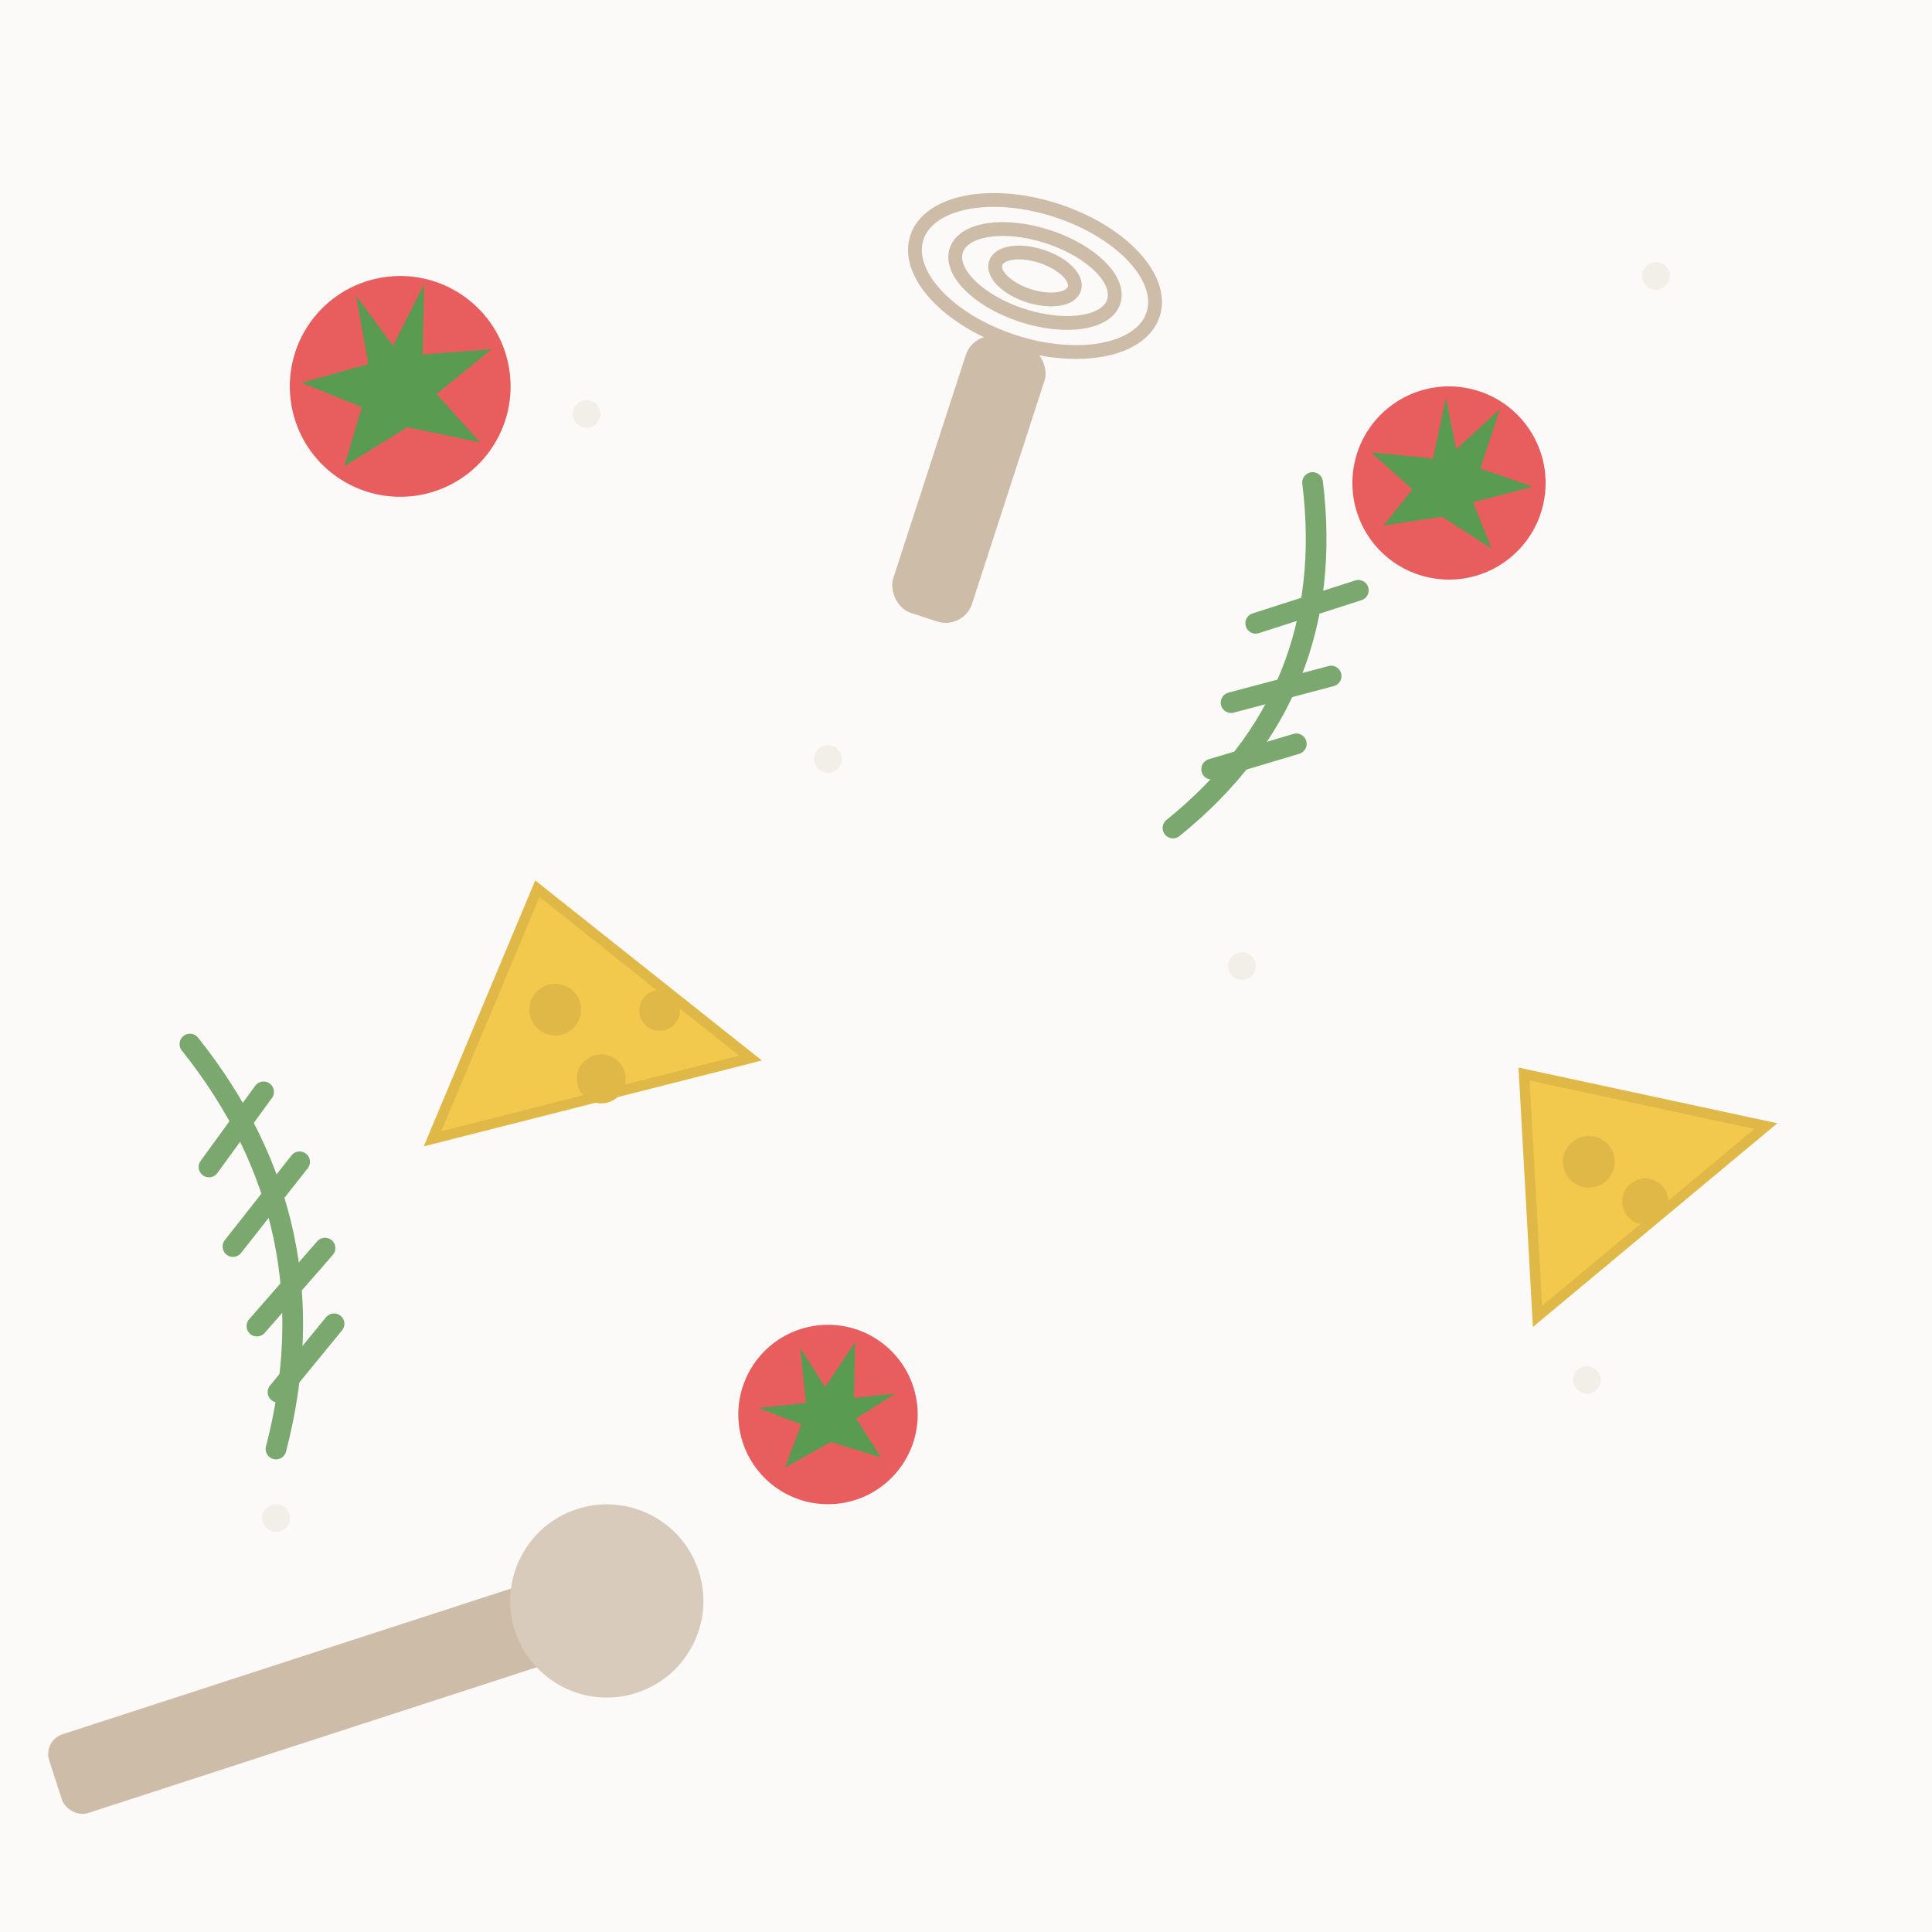 <!-- pattern-1.svg -->
<svg xmlns="http://www.w3.org/2000/svg" width="280" height="280" viewBox="0 0 280 280">
    <rect width="100%" height="100%" fill="#fcfaf8"/>
    <!-- Тени/мягкие точки -->
    <g opacity="0.15" fill="#bda68c">
        <circle cx="40" cy="220" r="2"/><circle cx="85" cy="60" r="2"/><circle cx="180" cy="140" r="2"/>
        <circle cx="230" cy="200" r="2"/><circle cx="120" cy="110" r="2"/><circle cx="240" cy="40" r="2"/>
    </g>
    <!-- Томаты -->
    <g>
        <g transform="translate(58,56) rotate(-10)">
            <circle r="16" fill="#e85d5d"/>
            <path d="M-4,-14 0,-6 6,-14 4,-4 14,-3 5,2 10,10 0,6 -10,10 -6,2 -14,-3 -4,-4 Z" fill="#5a9b52"/>
        </g>
        <g transform="translate(210,70) rotate(12)">
            <circle r="14" fill="#e85d5d"/>
            <path d="M-3,-12 0,-5 5,-12 4,-3 12,-2 4,2 8,8 0,5 -8,8 -5,2 -12,-2 -3,-3 Z" fill="#5a9b52"/>
        </g>
        <g transform="translate(120,205) rotate(-6)">
            <circle r="13" fill="#e85d5d"/>
            <path d="M-3,-10 0,-4 5,-10 4,-2 10,-2 4,1 7,7 0,4 -7,7 -4,1 -10,-2 -3,-2 Z" fill="#5a9b52"/>
        </g>
    </g>
    <!-- Сыр -->
    <g fill="#f2c94c" stroke="#e0b847" stroke-width="1.5">
        <g transform="translate(85,150) rotate(8)">
            <polygon points="-20,18 24,0 -10,-20"/>
            <circle cx="-5" cy="-3" r="3" fill="#e0b847"/><circle cx="3" cy="6" r="2.8" fill="#e0b847"/><circle cx="10" cy="-5" r="2.2" fill="#e0b847"/>
        </g>
        <g transform="translate(235,170) rotate(-18)">
            <polygon points="-18,16 22,0 -9,-18"/>
            <circle cx="-4" cy="-3" r="3" fill="#e0b847"/><circle cx="2" cy="5" r="2.6" fill="#e0b847"/>
        </g>
    </g>
    <!-- Розмарин -->
    <g fill="none" stroke="#7aa86e" stroke-width="3" stroke-linecap="round">
        <g transform="translate(40,210) rotate(-12)">
            <path d="M0,0 C10,-20 10,-40 0,-60"/>
            <path d="M2,-8 l10,-8"/><path d="M1,-18 l12,-9"/><path d="M0,-30 l12,-10"/><path d="M-1,-42 l10,-9"/>
        </g>
        <g transform="translate(170,120) rotate(22)">
            <path d="M0,0 C10,-18 10,-36 0,-54"/>
            <path d="M2,-10 l10,-8"/><path d="M1,-20 l12,-9"/><path d="M0,-32 l12,-10"/>
        </g>
    </g>
    <!-- Утварь: ложка и венчик -->
    <g fill="#cdbca8">
        <g transform="translate(48,245) rotate(-18)">
            <rect x="-42" y="-6" rx="3" ry="3" width="84" height="12"/>
            <circle cx="42" cy="0" r="14" fill="#d9cbbb"/>
        </g>
        <g transform="translate(150,40) rotate(18)">
            <rect x="-6" y="10" width="12" height="42" rx="4" ry="4"/>
            <g fill="none" stroke="#cdbca8" stroke-width="2">
                <ellipse cx="0" cy="0" rx="18" ry="10"/>
                <ellipse cx="0" cy="0" rx="12" ry="6"/>
                <ellipse cx="0" cy="0" rx="6" ry="3"/>
            </g>
        </g>
    </g>
</svg>
